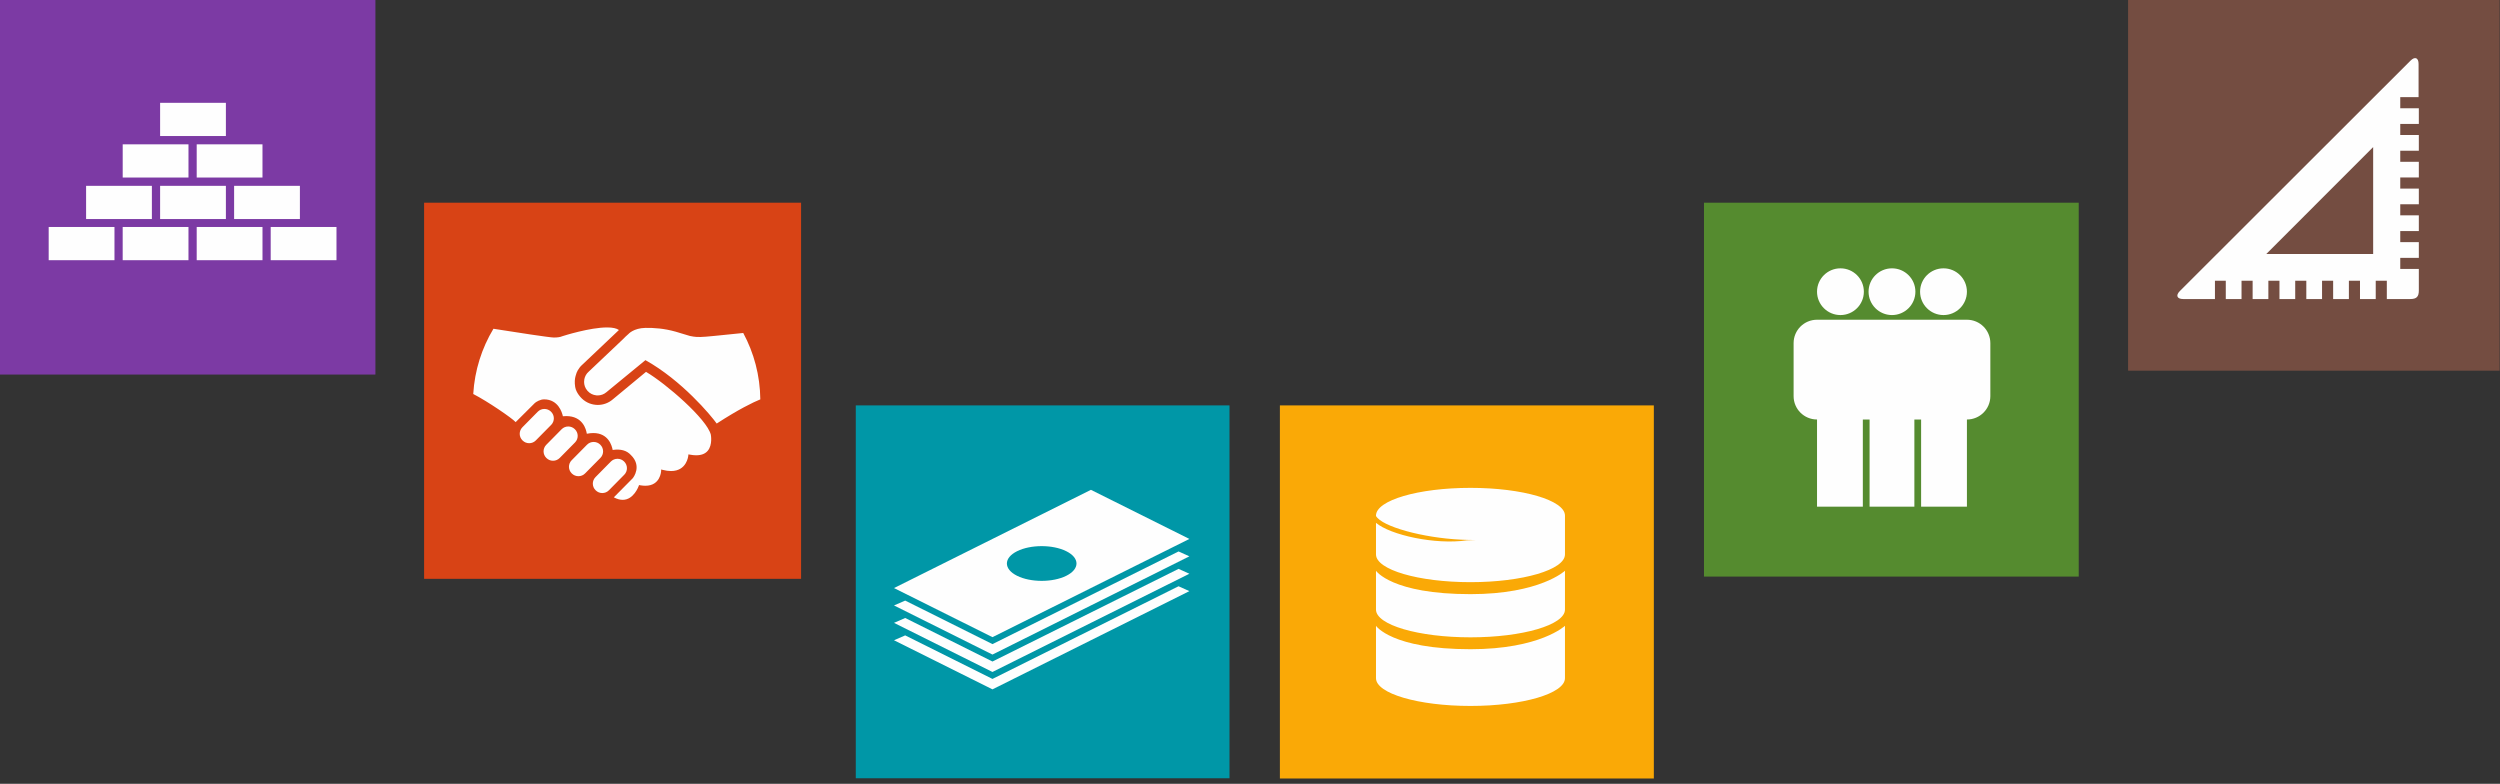 <?xml version="1.0" encoding="UTF-8" standalone="no"?>
<svg width="370px" height="116px" viewBox="0 0 370 116" version="1.1" xmlns="http://www.w3.org/2000/svg" xmlns:xlink="http://www.w3.org/1999/xlink">
    <rect x="0" y="0" width="370" height="116" fill="#333333" stroke="none"/>
    <!-- Generator: Sketch 3.8.3 (29802) - http://www.bohemiancoding.com/sketch -->
    <title>icons-all</title>
    <desc>Created with Sketch.</desc>
    <defs></defs>
    <g id="Dashboard-v2" stroke="none" stroke-width="1" fill="none" fill-rule="evenodd">
        <g id="Dashboard---Null-view" transform="translate(-207, -268)">
            <g id="Flex---2---Project-Details-(null)" transform="translate(32, 169)">
                <g id="Flex---2---Project-Details">
                    <g id="icons-all" transform="translate(175, 99)">
                        <g id="icon-axis-1">
                            <rect id="Card" fill="#7C3AA4" x="0" y="0" width="55.561" height="55.434"></rect>
                            <g id="Group" transform="translate(6.945, 15.064)" fill="#FEFEFE">
                                <polygon id="Fill-3" points="16.752 5.068 26.487 5.068 26.487 0.154 16.752 0.154"></polygon>
                                <polygon id="Fill-4" points="5.798 17.354 15.533 17.354 15.533 12.44 5.798 12.44"></polygon>
                                <polygon id="Fill-5" points="16.752 17.354 26.487 17.354 26.487 12.44 16.752 12.44"></polygon>
                                <polygon id="Fill-6" points="27.704 17.354 37.44 17.354 37.44 12.44 27.704 12.44"></polygon>
                                <polygon id="Fill-7" points="11.215 11.211 20.95 11.211 20.95 6.297 11.215 6.297"></polygon>
                                <polygon id="Fill-8" points="22.167 11.211 31.902 11.211 31.902 6.297 22.167 6.297"></polygon>
                                <polygon id="Fill-9" points="0.261 23.445 9.997 23.445 9.997 18.529 0.261 18.529"></polygon>
                                <polygon id="Fill-10" points="11.213 23.445 20.949 23.445 20.949 18.529 11.213 18.529"></polygon>
                                <polygon id="Fill-11" points="22.167 23.445 31.903 23.445 31.903 18.529 22.167 18.529"></polygon>
                                <polygon id="Fill-12" points="33.119 23.445 42.854 23.445 42.854 18.529 33.119 18.529"></polygon>
                            </g>
                        </g>
                        <g id="icon-axis-2" transform="translate(62.767, 30)">
                            <rect id="Card" fill="#D84315" x="0" y="0" width="55.794" height="55.666"></rect>
                            <g id="Group-2" transform="translate(6.718, 18.091)" fill="#FEFEFE">
                                <path d="M30.989,1.141 C31.562,1.316 32.392,1.572 32.618,1.63 C33.456,1.814 33.876,1.782 34.204,1.782 C34.879,1.782 37.047,1.537 40.515,1.19 C42.095,4.122 43.004,7.464 43.042,11.016 C42.006,11.433 39.826,12.49 36.587,14.594 C35.742,13.396 31.413,8.205 26.037,5.21 L20.899,9.431 L20.263,9.956 C19.9,10.267 19.448,10.432 18.972,10.432 C18.914,10.432 18.854,10.431 18.795,10.425 C18.272,10.378 17.799,10.138 17.459,9.745 L17.431,9.71 C17.111,9.339 16.963,8.886 16.96,8.432 C16.959,8.297 16.972,8.166 16.997,8.033 C17.081,7.614 17.292,7.215 17.643,6.914 L22.688,2.136 L23.129,1.698 L23.513,1.353 C23.52,1.346 24.263,0.47 26.043,0.437 C27.276,0.417 28.777,0.511 30.494,0.992 C30.629,1.032 30.765,1.07 30.904,1.114 C30.932,1.122 30.961,1.131 30.99,1.14 L30.989,1.141 Z M12.07,12.845 L12.049,12.822 C11.791,12.572 11.448,12.433 11.086,12.433 C10.711,12.433 10.36,12.58 10.101,12.845 L7.825,15.15 C7.294,15.691 7.304,16.563 7.847,17.092 L7.87,17.113 C8.128,17.365 8.469,17.503 8.833,17.503 C9.207,17.503 9.557,17.358 9.816,17.092 L12.093,14.787 C12.623,14.246 12.614,13.373 12.07,12.845 Z M15.601,15.44 L15.579,15.419 C15.321,15.168 14.979,15.028 14.617,15.028 C14.24,15.028 13.891,15.175 13.631,15.44 L11.356,17.747 C10.825,18.287 10.835,19.16 11.378,19.69 L11.401,19.71 C11.657,19.962 12,20.1 12.364,20.1 C12.738,20.1 13.088,19.954 13.349,19.69 L15.624,17.384 C16.154,16.843 16.145,15.969 15.601,15.44 Z M19.36,17.729 L19.338,17.705 C19.08,17.455 18.739,17.317 18.375,17.317 C17.999,17.317 17.65,17.463 17.39,17.729 L15.113,20.034 C14.583,20.575 14.594,21.446 15.136,21.976 L15.158,21.997 C15.416,22.249 15.758,22.386 16.121,22.386 C16.497,22.386 16.846,22.243 17.107,21.976 L19.383,19.671 C19.913,19.13 19.902,18.256 19.36,17.729 Z M22.89,20.221 L22.867,20.197 C22.611,19.948 22.268,19.809 21.905,19.809 C21.529,19.809 21.18,19.957 20.919,20.222 L18.645,22.527 C18.113,23.068 18.124,23.939 18.667,24.469 L18.69,24.489 C18.946,24.741 19.289,24.881 19.651,24.881 C20.027,24.881 20.377,24.735 20.638,24.468 L22.912,22.163 C23.444,21.622 23.432,20.75 22.89,20.221 Z M35.715,16.231 C35.137,13.937 29.107,8.697 26.125,6.943 L21.233,10.995 L21.197,11.024 C20.585,11.55 19.802,11.839 18.994,11.839 C18.894,11.839 18.793,11.835 18.691,11.825 C17.802,11.748 16.993,11.333 16.414,10.66 L16.378,10.619 C16.067,10.259 15.864,9.904 15.726,9.524 C15.726,9.524 15.659,9.284 15.641,9.176 C15.532,8.484 15.585,7.994 15.69,7.591 L15.854,7.073 L16.03,6.708 C16.209,6.404 16.426,6.117 16.707,5.876 L22.116,0.75 C21.769,0.5 21.193,0.37 20.369,0.37 C17.818,0.37 13.955,1.599 13.74,1.669 C13.449,1.799 13.027,1.863 12.486,1.863 C11.875,1.863 7.05,1.12 3.543,0.566 C1.828,3.418 0.764,6.704 0.555,10.221 C2.67,11.304 6.314,13.799 6.832,14.383 L9.679,11.548 C9.892,11.366 10.484,11.009 11.055,11.013 C13.115,11.03 13.692,12.91 13.823,13.514 C13.992,13.497 14.158,13.489 14.316,13.489 C16.754,13.489 17.262,15.437 17.365,16.102 C17.705,16.035 18.027,16 18.327,16 C20.563,16 21.078,17.873 21.188,18.503 C22.365,18.325 23.27,18.577 23.877,19.244 C25.542,20.853 24.293,22.548 24.14,22.709 L21.361,25.516 C21.824,25.763 22.265,25.886 22.675,25.886 C24.316,25.886 25.03,23.87 25.038,23.85 L25.09,23.698 L25.247,23.727 C25.521,23.775 25.783,23.8 26.025,23.8 C28.241,23.8 28.356,21.711 28.359,21.623 L28.368,21.392 L28.593,21.45 C29.039,21.565 29.455,21.623 29.831,21.623 C32.14,21.623 32.371,19.452 32.379,19.36 L32.399,19.158 L32.6,19.193 C32.943,19.258 33.263,19.291 33.551,19.291 C34.323,19.291 34.904,19.062 35.273,18.61 C35.987,17.741 35.731,16.313 35.715,16.231 Z" id="Combined-Shape"></path>
                            </g>
                        </g>
                        <g id="icon-axis-3" transform="translate(126.656, 60)">
                            <rect id="Card" fill="#0097A7" x="0" y="0" width="55.309" height="55.182"></rect>
                            <g id="Group-4" transform="translate(5.277, 12.416)" fill="#FEFEFE">
                                <polygon id="Fill-3" points="14.952 22.914 2.035 16.47 0.381 17.19 14.952 24.459 44.094 9.921 42.493 9.199"></polygon>
                                <polygon id="Fill-4" points="14.952 25.489 2.035 19.045 0.381 19.767 14.952 27.035 44.094 12.497 42.493 11.777"></polygon>
                                <polygon id="Fill-5" points="14.952 28.065 2.035 21.621 0.381 22.343 14.952 29.609 44.094 15.072 42.493 14.35"></polygon>
                                <path d="M29.524,0.078 L0.381,14.616 L14.952,21.884 L44.095,7.347 L29.524,0.078 Z M25.879,12.801 C23.869,13.803 20.607,13.803 18.596,12.801 C16.583,11.796 16.583,10.167 18.596,9.163 C20.606,8.161 23.867,8.161 25.879,9.163 C27.892,10.167 27.892,11.796 25.879,12.801 L25.879,12.801 Z" id="Fill-6"></path>
                            </g>
                        </g>
                        <g id="icon-axis-4" transform="translate(189.423, 60)">
                            <rect id="Card" fill="#FAA906" x="0" y="0" width="55.345" height="55.218"></rect>
                            <g id="Group-5" transform="translate(13.836, 11.996)" fill="#FEFEFE">
                                <path d="M0.388,12.478 L0.388,18.22 C0.388,20.489 6.646,22.329 14.373,22.329 C22.098,22.329 28.356,20.489 28.356,18.22 L28.356,12.478 C28.356,12.478 24.688,15.938 14.373,15.938 C2.689,15.938 0.388,12.478 0.388,12.478 Z M0.388,20.626 L0.388,28.376 C0.388,30.645 6.646,32.484 14.373,32.484 C22.098,32.484 28.356,30.645 28.356,28.376 L28.356,20.626 C28.356,20.626 24.688,24.088 14.373,24.088 C2.689,24.086 0.388,20.626 0.388,20.626 Z M14.372,0.207 C6.646,0.207 0.388,2.047 0.388,4.316 L0.388,4.373 C1.28,5.94 7.294,7.603 12.973,7.873 C13.697,7.908 14.407,7.925 15.103,7.928 C14.68,7.951 14.251,7.967 13.818,7.977 C9.114,8.652 2.511,7.186 0.388,5.384 L0.388,10.055 C0.388,12.324 6.646,14.164 14.372,14.164 C22.099,14.164 28.357,12.324 28.357,10.055 L28.357,4.316 C28.357,2.047 22.099,0.207 14.372,0.207 Z" id="Combined-Shape"></path>
                            </g>
                        </g>
                        <g id="icon-axis-5" transform="translate(252.19, 30)">
                            <rect id="Card" fill="#558B2F" x="0" y="0" width="55.461" height="55.334"></rect>
                            <path d="M20.196,9.713 C22.111,9.713 23.662,11.262 23.662,13.17 C23.662,15.079 22.111,16.629 20.196,16.629 C18.283,16.629 16.73,15.079 16.73,13.17 C16.73,11.262 18.283,9.713 20.196,9.713 Z M27.823,9.713 C29.737,9.713 31.289,11.262 31.289,13.17 C31.289,15.079 29.737,16.629 27.823,16.629 C25.908,16.629 24.357,15.079 24.357,13.17 C24.357,11.262 25.908,9.713 27.823,9.713 Z M35.448,9.713 C37.364,9.713 38.914,11.262 38.914,13.17 C38.914,15.079 37.364,16.629 35.448,16.629 C33.533,16.629 31.982,15.079 31.982,13.17 C31.982,11.262 33.533,9.713 35.448,9.713 Z M38.915,17.32 C40.829,17.32 42.381,18.869 42.381,20.778 L42.381,28.63 C42.381,30.539 40.829,32.088 38.915,32.088 L38.915,44.989 L32.134,44.989 L32.134,32.086 L31.137,32.086 L31.137,44.989 L24.509,44.989 L24.509,32.086 L23.51,32.086 L23.51,44.989 L16.73,44.989 L16.73,32.086 C14.815,32.086 13.264,30.539 13.264,28.63 L13.264,20.778 C13.264,18.869 14.815,17.32 16.73,17.32 L38.915,17.32 Z" id="Combined-Shape" fill="#FEFEFE"></path>
                        </g>
                        <g id="icon-axis-6" transform="translate(314.958, 0)">
                            <rect id="Card" fill="#744D41" x="0" y="0" width="54.985" height="54.859"></rect>
                            <path d="M42.991,14.417 L42.991,9.464 C42.991,8.548 42.457,8.32 41.806,8.969 L7.659,43.075 C7.009,43.724 7.239,44.258 8.155,44.258 L12.854,44.258 L12.854,41.553 L14.458,41.553 L14.458,44.258 L16.789,44.258 L16.789,41.553 L18.431,41.553 L18.431,44.258 L20.76,44.258 L20.76,41.553 L22.403,41.553 L22.403,44.258 L24.733,44.258 L24.733,41.553 L26.376,41.553 L26.376,44.258 L28.705,44.258 L28.705,41.553 L30.347,41.553 L30.347,44.258 L32.678,44.258 L32.678,41.553 L34.321,41.553 L34.321,44.258 L36.65,44.258 L36.65,41.553 L38.292,41.553 L38.292,44.258 L41.769,44.258 C42.686,44.258 43.029,43.913 43.029,43.001 L43.029,39.8 L40.279,39.8 L40.279,38.16 L43.029,38.16 L43.029,35.836 L40.279,35.836 L40.279,34.196 L43.029,34.196 L43.029,31.873 L40.279,31.873 L40.279,30.233 L43.029,30.233 L43.029,27.909 L40.279,27.909 L40.279,26.269 L43.029,26.269 L43.029,23.946 L40.279,23.946 L40.279,22.307 L43.029,22.307 L43.029,19.982 L40.279,19.982 L40.279,18.344 L43.029,18.344 L43.029,16.019 L40.279,16.019 L40.279,14.38 L42.991,14.38 L42.991,14.417 Z M36.269,37.589 L20.454,37.589 L36.269,21.771 L36.269,37.589 Z" id="Fill-3" fill="#FEFEFE"></path>
                        </g>
                    </g>
                </g>
            </g>
        </g>
    </g>
</svg>